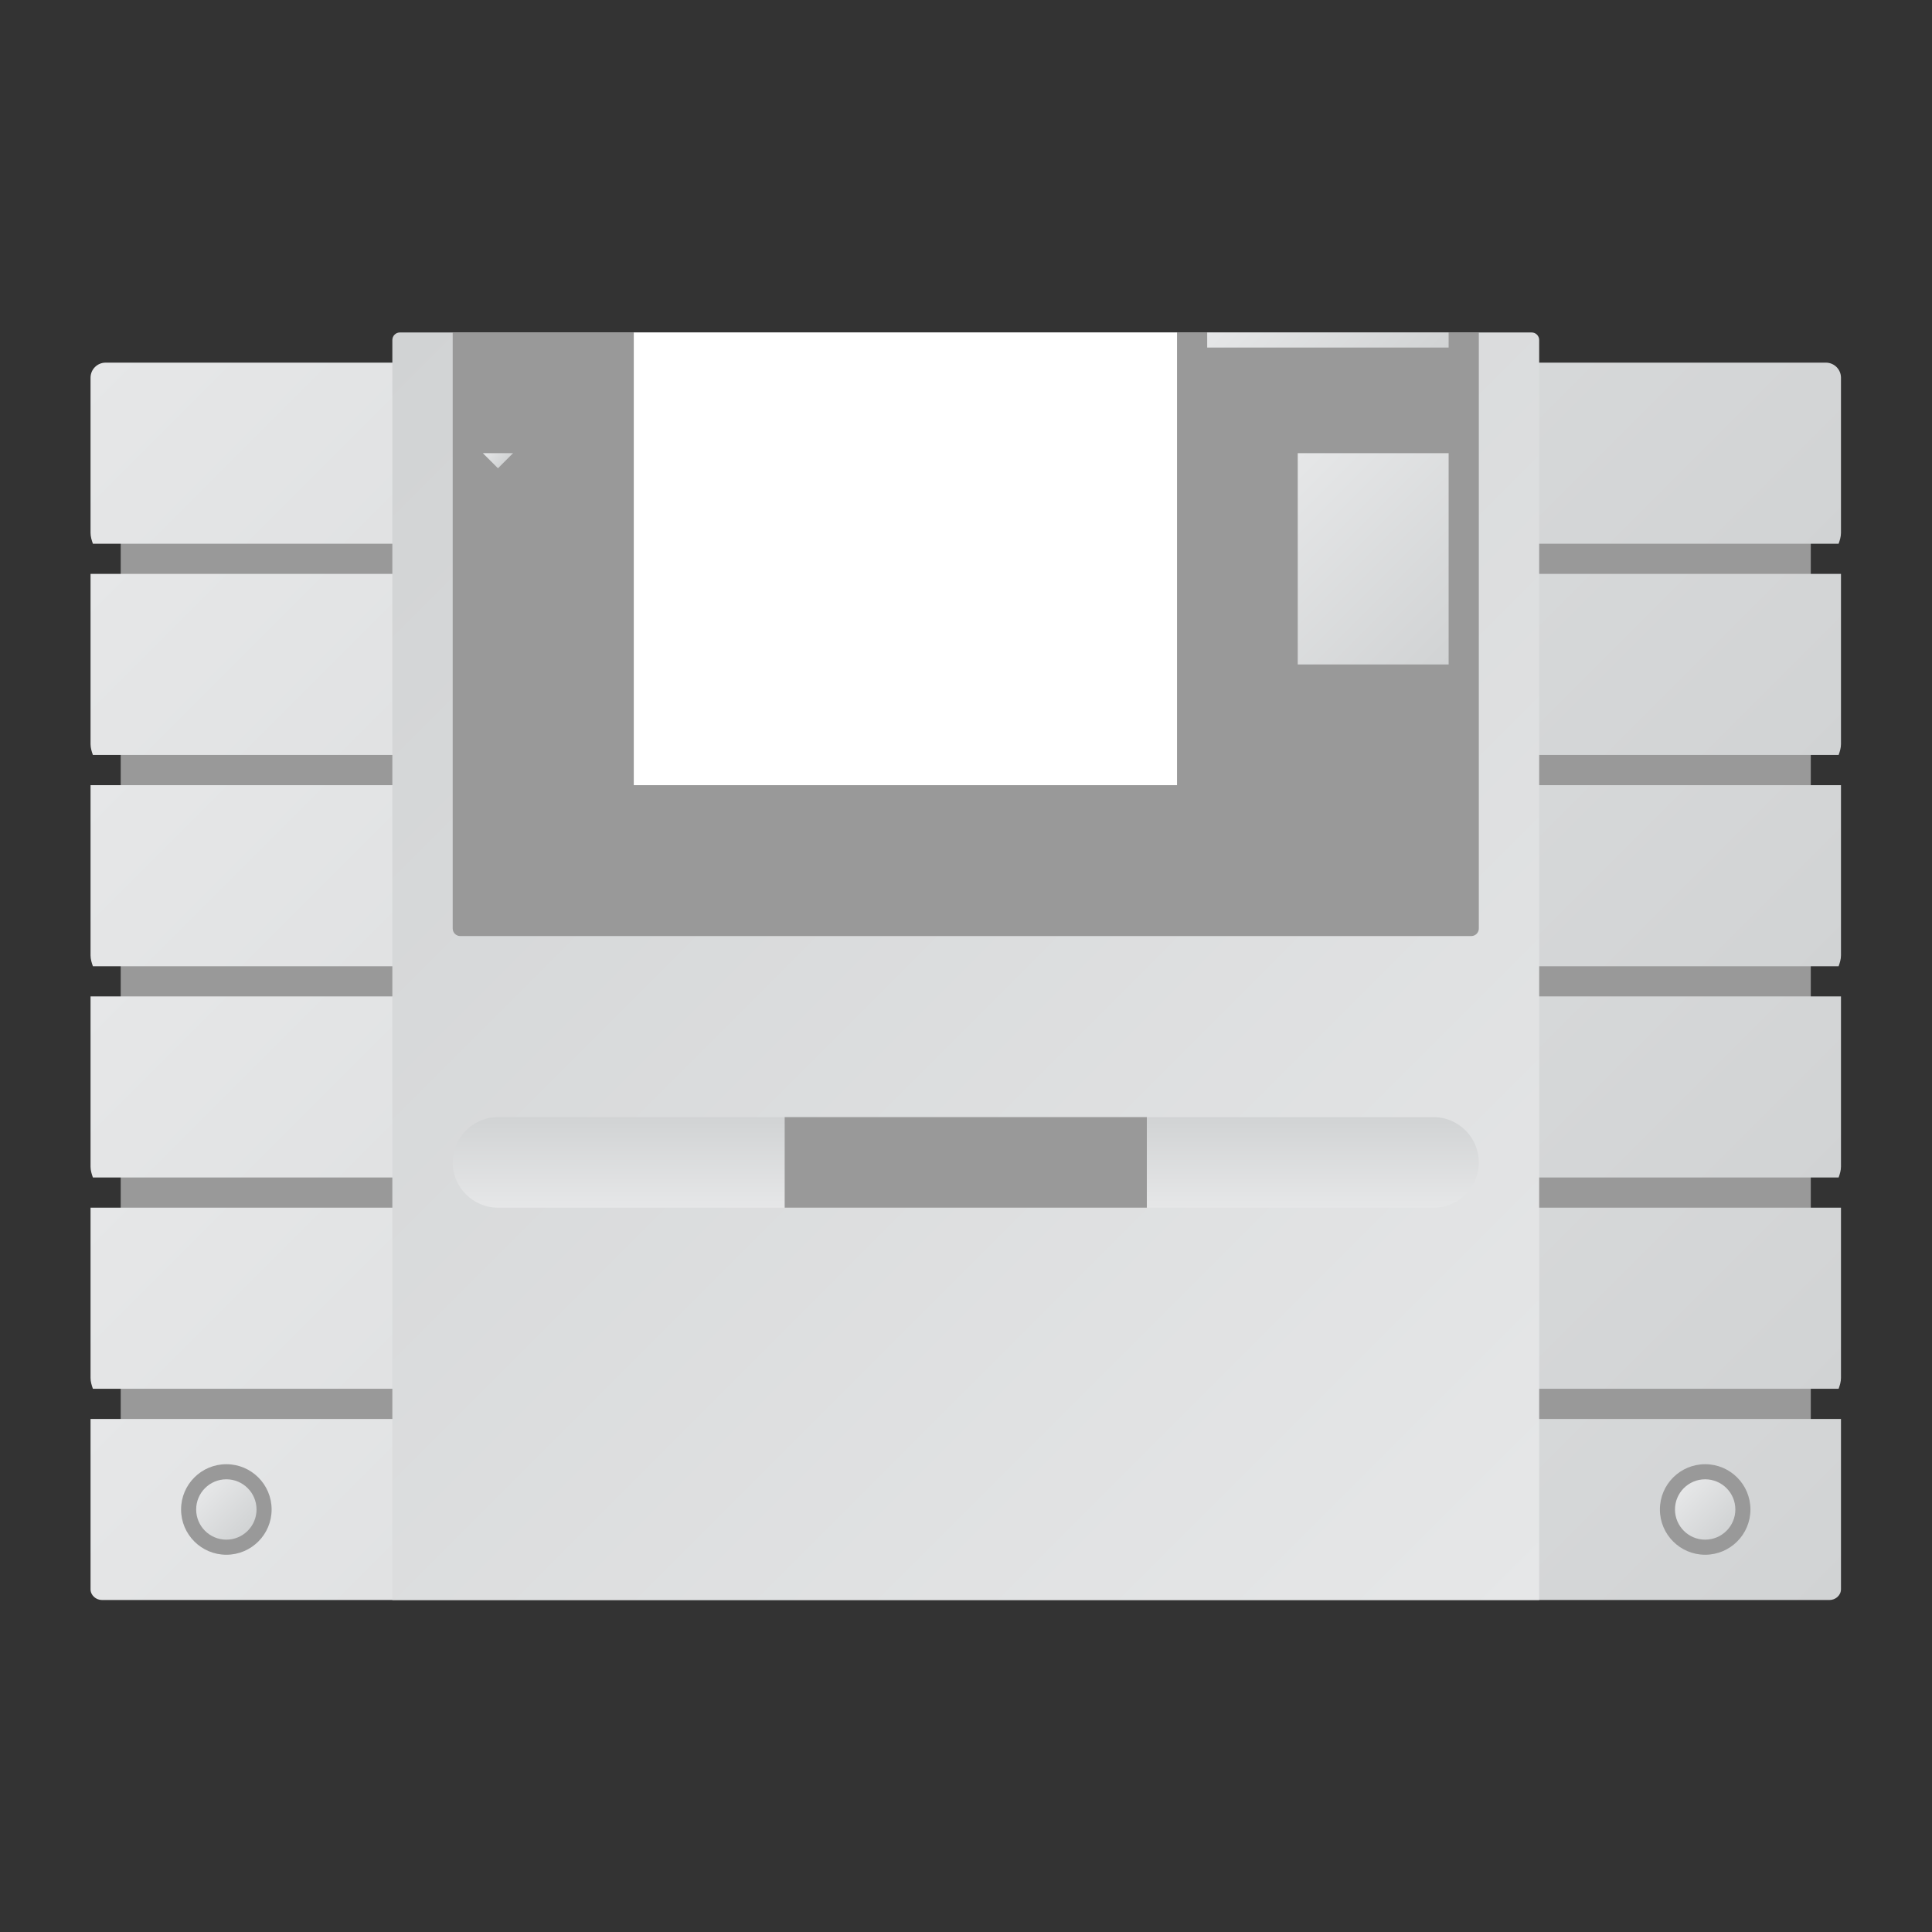 <?xml version="1.0" encoding="UTF-8" standalone="no"?>
<svg
   xmlns:dc="http://purl.org/dc/elements/1.1/"
   xmlns:cc="http://creativecommons.org/ns#"
   xmlns:rdf="http://www.w3.org/1999/02/22-rdf-syntax-ns#"
   xmlns:svg="http://www.w3.org/2000/svg"
   xmlns="http://www.w3.org/2000/svg"
   viewBox="0 0 341.333 341.333"
   height="256"
   width="256"
   xml:space="preserve"
   id="svg2"
   version="1.1"><rect x="0" y="0" width="341.333" height="341.333" fill="#333333" stroke="none"/><defs
     id="defs6"><clipPath
       id="clipPath20"
       clipPathUnits="userSpaceOnUse"><path
         id="path18"
         d="M 12,68 V 45.437 c 0,-0.005 0,-0.01 0,-0.016 v 0 C 12.005,44.619 12.722,44 13.525,44 v 0 h 228.949 c 0.803,0 1.521,0.619 1.526,1.421 v 0 c 0,0.006 0,0.011 0,0.016 v 0 L 244,68 Z" /></clipPath><linearGradient
       id="linearGradient30"
       spreadMethod="pad"
       gradientTransform="matrix(127.565,-127.565,-127.565,-127.565,64.218,120.218)"
       gradientUnits="userSpaceOnUse"
       y2="0"
       x2="1"
       y1="0"
       x1="0"><stop
         id="stop26"
         offset="0"
         style="stop-opacity:1;stop-color:#e6e7e8" /><stop
         id="stop28"
         offset="1"
         style="stop-opacity:1;stop-color:#d1d3d4" /></linearGradient><clipPath
       id="clipPath40"
       clipPathUnits="userSpaceOnUse"><path
         id="path38"
         d="M 12,96 V 73.437 c 0,-0.51 0.151,-0.978 0.313,-1.437 v 0 h 231.375 c 0.162,0.459 0.312,0.927 0.312,1.437 v 0 V 96 Z" /></clipPath><linearGradient
       id="linearGradient50"
       spreadMethod="pad"
       gradientTransform="matrix(127.844,-127.844,-127.844,-127.844,64.078,148.078)"
       gradientUnits="userSpaceOnUse"
       y2="0"
       x2="1"
       y1="0"
       x1="0"><stop
         id="stop46"
         offset="0"
         style="stop-opacity:1;stop-color:#e6e7e8" /><stop
         id="stop48"
         offset="1"
         style="stop-opacity:1;stop-color:#d1d3d4" /></linearGradient><clipPath
       id="clipPath60"
       clipPathUnits="userSpaceOnUse"><path
         id="path58"
         d="m 12,124 v -22.563 c 0,-0.51 0.151,-0.977 0.313,-1.437 v 0 h 231.375 c 0.162,0.46 0.312,0.927 0.312,1.437 v 0 V 124 Z" /></clipPath><linearGradient
       id="linearGradient70"
       spreadMethod="pad"
       gradientTransform="matrix(127.844,-127.844,-127.844,-127.844,64.078,176.078)"
       gradientUnits="userSpaceOnUse"
       y2="0"
       x2="1"
       y1="0"
       x1="0"><stop
         id="stop66"
         offset="0"
         style="stop-opacity:1;stop-color:#e6e7e8" /><stop
         id="stop68"
         offset="1"
         style="stop-opacity:1;stop-color:#d1d3d4" /></linearGradient><clipPath
       id="clipPath80"
       clipPathUnits="userSpaceOnUse"><path
         id="path78"
         d="m 12,152 v -22.563 c 0,-0.51 0.151,-0.977 0.313,-1.437 v 0 h 231.375 c 0.162,0.46 0.312,0.927 0.312,1.437 v 0 V 152 Z" /></clipPath><linearGradient
       id="linearGradient90"
       spreadMethod="pad"
       gradientTransform="matrix(127.844,-127.844,-127.844,-127.844,64.078,204.078)"
       gradientUnits="userSpaceOnUse"
       y2="0"
       x2="1"
       y1="0"
       x1="0"><stop
         id="stop86"
         offset="0"
         style="stop-opacity:1;stop-color:#e6e7e8" /><stop
         id="stop88"
         offset="1"
         style="stop-opacity:1;stop-color:#d1d3d4" /></linearGradient><clipPath
       id="clipPath100"
       clipPathUnits="userSpaceOnUse"><path
         id="path98"
         d="m 12,180 v -22.563 c 0,-0.51 0.151,-0.977 0.313,-1.437 v 0 h 231.375 c 0.162,0.46 0.312,0.927 0.312,1.437 v 0 V 180 Z" /></clipPath><linearGradient
       id="linearGradient110"
       spreadMethod="pad"
       gradientTransform="matrix(127.844,-127.844,-127.844,-127.844,64.078,232.078)"
       gradientUnits="userSpaceOnUse"
       y2="0"
       x2="1"
       y1="0"
       x1="0"><stop
         id="stop106"
         offset="0"
         style="stop-opacity:1;stop-color:#e6e7e8" /><stop
         id="stop108"
         offset="1"
         style="stop-opacity:1;stop-color:#d1d3d4" /></linearGradient><clipPath
       id="clipPath120"
       clipPathUnits="userSpaceOnUse"><path
         id="path118"
         d="m 14,208 c -1.105,0 -2,-0.896 -2,-2 v 0 -20.563 c 0,-0.51 0.151,-0.977 0.313,-1.437 v 0 h 231.375 c 0.162,0.46 0.312,0.927 0.312,1.437 v 0 V 206 c 0,1.104 -0.896,2 -2,2 v 0 z" /></clipPath><linearGradient
       id="linearGradient130"
       spreadMethod="pad"
       gradientTransform="matrix(127.258,-127.258,-127.258,-127.258,64.371,259.199)"
       gradientUnits="userSpaceOnUse"
       y2="0"
       x2="1"
       y1="0"
       x1="0"><stop
         id="stop126"
         offset="0"
         style="stop-opacity:1;stop-color:#e6e7e8" /><stop
         id="stop128"
         offset="1"
         style="stop-opacity:1;stop-color:#d1d3d4" /></linearGradient><clipPath
       id="clipPath140"
       clipPathUnits="userSpaceOnUse"><path
         id="path138"
         d="m 53,212 c -0.553,0 -1,-0.448 -1,-1 v 0 -167 h 152 v 167 c 0,0.552 -0.448,1 -1.001,1 v 0 z" /></clipPath><linearGradient
       id="linearGradient150"
       spreadMethod="pad"
       gradientTransform="matrix(-159.707,159.707,159.707,159.707,207.853,47.854)"
       gradientUnits="userSpaceOnUse"
       y2="0"
       x2="1"
       y1="0"
       x1="0"><stop
         id="stop146"
         offset="0"
         style="stop-opacity:1;stop-color:#e6e7e8" /><stop
         id="stop148"
         offset="1"
         style="stop-opacity:1;stop-color:#d1d3d4" /></linearGradient><clipPath
       id="clipPath160"
       clipPathUnits="userSpaceOnUse"><path
         id="path158"
         d="M 0,256 H 256 V 0 H 0 Z" /></clipPath><clipPath
       id="clipPath172"
       clipPathUnits="userSpaceOnUse"><path
         id="path170"
         d="m 160,210 h 31.999 v 2.001 H 160 Z" /></clipPath><linearGradient
       id="linearGradient182"
       spreadMethod="pad"
       gradientTransform="matrix(17,-17,-17,-17,167.5,219.5)"
       gradientUnits="userSpaceOnUse"
       y2="0"
       x2="1"
       y1="0"
       x1="0"><stop
         id="stop178"
         offset="0"
         style="stop-opacity:1;stop-color:#e6e7e8" /><stop
         id="stop180"
         offset="1"
         style="stop-opacity:1;stop-color:#d1d3d4" /></linearGradient><clipPath
       id="clipPath192"
       clipPathUnits="userSpaceOnUse"><path
         id="path190"
         d="M 0,256 H 256 V 0 H 0 Z" /></clipPath><clipPath
       id="clipPath202"
       clipPathUnits="userSpaceOnUse"><path
         id="path200"
         d="m 172,168 h 20 v 28 h -20 z" /></clipPath><linearGradient
       id="linearGradient212"
       spreadMethod="pad"
       gradientTransform="matrix(24,-24,-24,-24,170,194)"
       gradientUnits="userSpaceOnUse"
       y2="0"
       x2="1"
       y1="0"
       x1="0"><stop
         id="stop208"
         offset="0"
         style="stop-opacity:1;stop-color:#e6e7e8" /><stop
         id="stop210"
         offset="1"
         style="stop-opacity:1;stop-color:#d1d3d4" /></linearGradient><clipPath
       id="clipPath222"
       clipPathUnits="userSpaceOnUse"><path
         id="path220"
         d="m 64,196 2,-2 2,2 z" /></clipPath><linearGradient
       id="linearGradient232"
       spreadMethod="pad"
       gradientTransform="matrix(2,-2,-2,-2,65,197)"
       gradientUnits="userSpaceOnUse"
       y2="0"
       x2="1"
       y1="0"
       x1="0"><stop
         id="stop228"
         offset="0"
         style="stop-opacity:1;stop-color:#e6e7e8" /><stop
         id="stop230"
         offset="1"
         style="stop-opacity:1;stop-color:#d1d3d4" /></linearGradient><clipPath
       id="clipPath242"
       clipPathUnits="userSpaceOnUse"><path
         id="path240"
         d="M 0,256 H 256 V 0 H 0 Z" /></clipPath><clipPath
       id="clipPath254"
       clipPathUnits="userSpaceOnUse"><path
         id="path252"
         d="m 26,56 c 0,-2.209 1.791,-4 4,-4 v 0 c 2.209,0 4,1.791 4,4 v 0 c 0,2.209 -1.791,4 -4,4 v 0 c -2.209,0 -4,-1.791 -4,-4" /></clipPath><linearGradient
       id="linearGradient264"
       spreadMethod="pad"
       gradientTransform="matrix(5.657,-5.657,-5.657,-5.657,27.172,58.828)"
       gradientUnits="userSpaceOnUse"
       y2="0"
       x2="1"
       y1="0"
       x1="0"><stop
         id="stop260"
         offset="0"
         style="stop-opacity:1;stop-color:#e6e7e8" /><stop
         id="stop262"
         offset="1"
         style="stop-opacity:1;stop-color:#d1d3d4" /></linearGradient><clipPath
       id="clipPath274"
       clipPathUnits="userSpaceOnUse"><path
         id="path272"
         d="M 0,256 H 256 V 0 H 0 Z" /></clipPath><clipPath
       id="clipPath286"
       clipPathUnits="userSpaceOnUse"><path
         id="path284"
         d="m 222,56 c 0,-2.209 1.791,-4 4,-4 v 0 c 2.209,0 4,1.791 4,4 v 0 c 0,2.209 -1.791,4 -4,4 v 0 c -2.209,0 -4,-1.791 -4,-4" /></clipPath><linearGradient
       id="linearGradient296"
       spreadMethod="pad"
       gradientTransform="matrix(5.657,-5.657,-5.657,-5.657,223.172,58.828)"
       gradientUnits="userSpaceOnUse"
       y2="0"
       x2="1"
       y1="0"
       x1="0"><stop
         id="stop292"
         offset="0"
         style="stop-opacity:1;stop-color:#e6e7e8" /><stop
         id="stop294"
         offset="1"
         style="stop-opacity:1;stop-color:#d1d3d4" /></linearGradient><clipPath
       id="clipPath306"
       clipPathUnits="userSpaceOnUse"><path
         id="path304"
         d="m 66,108 c -3.3,0 -6,-2.7 -6,-6 v 0 c 0,-3.3 2.7,-6 6,-6 v 0 h 124 c 3.3,0 6,2.7 6,6 v 0 c 0,3.3 -2.7,6 -6,6 v 0 z" /></clipPath><linearGradient
       id="linearGradient316"
       spreadMethod="pad"
       gradientTransform="matrix(0,12,12,0,128,96)"
       gradientUnits="userSpaceOnUse"
       y2="0"
       x2="1"
       y1="0"
       x1="0"><stop
         id="stop312"
         offset="0"
         style="stop-opacity:1;stop-color:#e6e7e8" /><stop
         id="stop314"
         offset="1"
         style="stop-opacity:1;stop-color:#d1d3d4" /></linearGradient><clipPath
       id="clipPath326"
       clipPathUnits="userSpaceOnUse"><path
         id="path324"
         d="M 0,256 H 256 V 0 H 0 Z" /></clipPath></defs><g
     transform="matrix(1.333,0,0,-1.333,0,341.333)"
     id="g10"><path
       id="path12"
       style="fill:#999999;fill-opacity:1;fill-rule:nonzero;stroke:none"
       d="M 240,64 H 16 v 124 h 224 z" /><g
       id="g14"><g
         clip-path="url(#clipPath20)"
         id="g16"><g
           id="g22"><g
             id="g24"><path
               id="path32"
               style="fill:url(#linearGradient30);stroke:none"
               d="M 12,68 V 45.437 c 0,-0.005 0,-0.01 0,-0.016 v 0 C 12.005,44.619 12.722,44 13.525,44 v 0 h 228.949 c 0.803,0 1.521,0.619 1.526,1.421 v 0 c 0,0.006 0,0.011 0,0.016 v 0 L 244,68 Z" /></g></g></g></g><g
       id="g34"><g
         clip-path="url(#clipPath40)"
         id="g36"><g
           id="g42"><g
             id="g44"><path
               id="path52"
               style="fill:url(#linearGradient50);stroke:none"
               d="M 12,96 V 73.437 c 0,-0.51 0.151,-0.978 0.313,-1.437 v 0 h 231.375 c 0.162,0.459 0.312,0.927 0.312,1.437 v 0 V 96 Z" /></g></g></g></g><g
       id="g54"><g
         clip-path="url(#clipPath60)"
         id="g56"><g
           id="g62"><g
             id="g64"><path
               id="path72"
               style="fill:url(#linearGradient70);stroke:none"
               d="m 12,124 v -22.563 c 0,-0.51 0.151,-0.977 0.313,-1.437 v 0 h 231.375 c 0.162,0.46 0.312,0.927 0.312,1.437 v 0 V 124 Z" /></g></g></g></g><g
       id="g74"><g
         clip-path="url(#clipPath80)"
         id="g76"><g
           id="g82"><g
             id="g84"><path
               id="path92"
               style="fill:url(#linearGradient90);stroke:none"
               d="m 12,152 v -22.563 c 0,-0.51 0.151,-0.977 0.313,-1.437 v 0 h 231.375 c 0.162,0.46 0.312,0.927 0.312,1.437 v 0 V 152 Z" /></g></g></g></g><g
       id="g94"><g
         clip-path="url(#clipPath100)"
         id="g96"><g
           id="g102"><g
             id="g104"><path
               id="path112"
               style="fill:url(#linearGradient110);stroke:none"
               d="m 12,180 v -22.563 c 0,-0.51 0.151,-0.977 0.313,-1.437 v 0 h 231.375 c 0.162,0.46 0.312,0.927 0.312,1.437 v 0 V 180 Z" /></g></g></g></g><g
       id="g114"><g
         clip-path="url(#clipPath120)"
         id="g116"><g
           id="g122"><g
             id="g124"><path
               id="path132"
               style="fill:url(#linearGradient130);stroke:none"
               d="m 14,208 c -1.105,0 -2,-0.896 -2,-2 v 0 -20.563 c 0,-0.51 0.151,-0.977 0.313,-1.437 v 0 h 231.375 c 0.162,0.46 0.312,0.927 0.312,1.437 v 0 V 206 c 0,1.104 -0.896,2 -2,2 v 0 z" /></g></g></g></g><g
       id="g134"><g
         clip-path="url(#clipPath140)"
         id="g136"><g
           id="g142"><g
             id="g144"><path
               id="path152"
               style="fill:url(#linearGradient150);stroke:none"
               d="m 53,212 c -0.553,0 -1,-0.448 -1,-1 v 0 -167 h 152 v 167 c 0,0.552 -0.448,1 -1.001,1 v 0 z" /></g></g></g></g><g
       id="g154"><g
         clip-path="url(#clipPath160)"
         id="g156"><g
           transform="translate(195,132)"
           id="g162"><path
             id="path164"
             style="fill:#999999;fill-opacity:1;fill-rule:nonzero;stroke:none"
             d="m 0,0 h -134 c -0.552,0 -1,0.448 -1,1 V 80 H 1 V 1 C 1,0.448 0.552,0 0,0" /></g></g></g><g
       id="g166"><g
         clip-path="url(#clipPath172)"
         id="g168"><g
           id="g174"><g
             id="g176"><path
               id="path184"
               style="fill:url(#linearGradient182);stroke:none"
               d="m 160,210 h 31.999 v 2.001 H 160 Z" /></g></g></g></g><g
       id="g186"><g
         clip-path="url(#clipPath192)"
         id="g188"><path
           id="path194"
           style="fill:#ffffff;fill-opacity:1;fill-rule:nonzero;stroke:none"
           d="M 156,152 H 84 v 60 h 72 z" /></g></g><g
       id="g196"><g
         clip-path="url(#clipPath202)"
         id="g198"><g
           id="g204"><g
             id="g206"><path
               id="path214"
               style="fill:url(#linearGradient212);stroke:none"
               d="m 172,168 h 20 v 28 h -20 z" /></g></g></g></g><g
       id="g216"><g
         clip-path="url(#clipPath222)"
         id="g218"><g
           id="g224"><g
             id="g226"><path
               id="path234"
               style="fill:url(#linearGradient232);stroke:none"
               d="m 64,196 2,-2 2,2 z" /></g></g></g></g><g
       id="g236"><g
         clip-path="url(#clipPath242)"
         id="g238"><g
           transform="translate(30,62)"
           id="g244"><path
             id="path246"
             style="fill:#999999;fill-opacity:1;fill-rule:nonzero;stroke:none"
             d="m 0,0 c -3.314,0 -6,-2.686 -6,-6 0,-3.314 2.686,-6 6,-6 3.314,0 6,2.686 6,6 0,3.314 -2.686,6 -6,6" /></g></g></g><g
       id="g248"><g
         clip-path="url(#clipPath254)"
         id="g250"><g
           id="g256"><g
             id="g258"><path
               id="path266"
               style="fill:url(#linearGradient264);stroke:none"
               d="m 26,56 c 0,-2.209 1.791,-4 4,-4 v 0 c 2.209,0 4,1.791 4,4 v 0 c 0,2.209 -1.791,4 -4,4 v 0 c -2.209,0 -4,-1.791 -4,-4" /></g></g></g></g><g
       id="g268"><g
         clip-path="url(#clipPath274)"
         id="g270"><g
           transform="translate(226,62)"
           id="g276"><path
             id="path278"
             style="fill:#999999;fill-opacity:1;fill-rule:nonzero;stroke:none"
             d="m 0,0 c -3.314,0 -6,-2.686 -6,-6 0,-3.314 2.686,-6 6,-6 3.314,0 6,2.686 6,6 0,3.314 -2.686,6 -6,6" /></g></g></g><g
       id="g280"><g
         clip-path="url(#clipPath286)"
         id="g282"><g
           id="g288"><g
             id="g290"><path
               id="path298"
               style="fill:url(#linearGradient296);stroke:none"
               d="m 222,56 c 0,-2.209 1.791,-4 4,-4 v 0 c 2.209,0 4,1.791 4,4 v 0 c 0,2.209 -1.791,4 -4,4 v 0 c -2.209,0 -4,-1.791 -4,-4" /></g></g></g></g><g
       id="g300"><g
         clip-path="url(#clipPath306)"
         id="g302"><g
           id="g308"><g
             id="g310"><path
               id="path318"
               style="fill:url(#linearGradient316);stroke:none"
               d="m 66,108 c -3.3,0 -6,-2.7 -6,-6 v 0 c 0,-3.3 2.7,-6 6,-6 v 0 h 124 c 3.3,0 6,2.7 6,6 v 0 c 0,3.3 -2.7,6 -6,6 v 0 z" /></g></g></g></g><g
       id="g320"><g
         clip-path="url(#clipPath326)"
         id="g322"><path
           id="path328"
           style="fill:#999999;fill-opacity:1;fill-rule:nonzero;stroke:none"
           d="m 152,96 h -48 v 12 h 48 z" /></g></g></g></svg>
